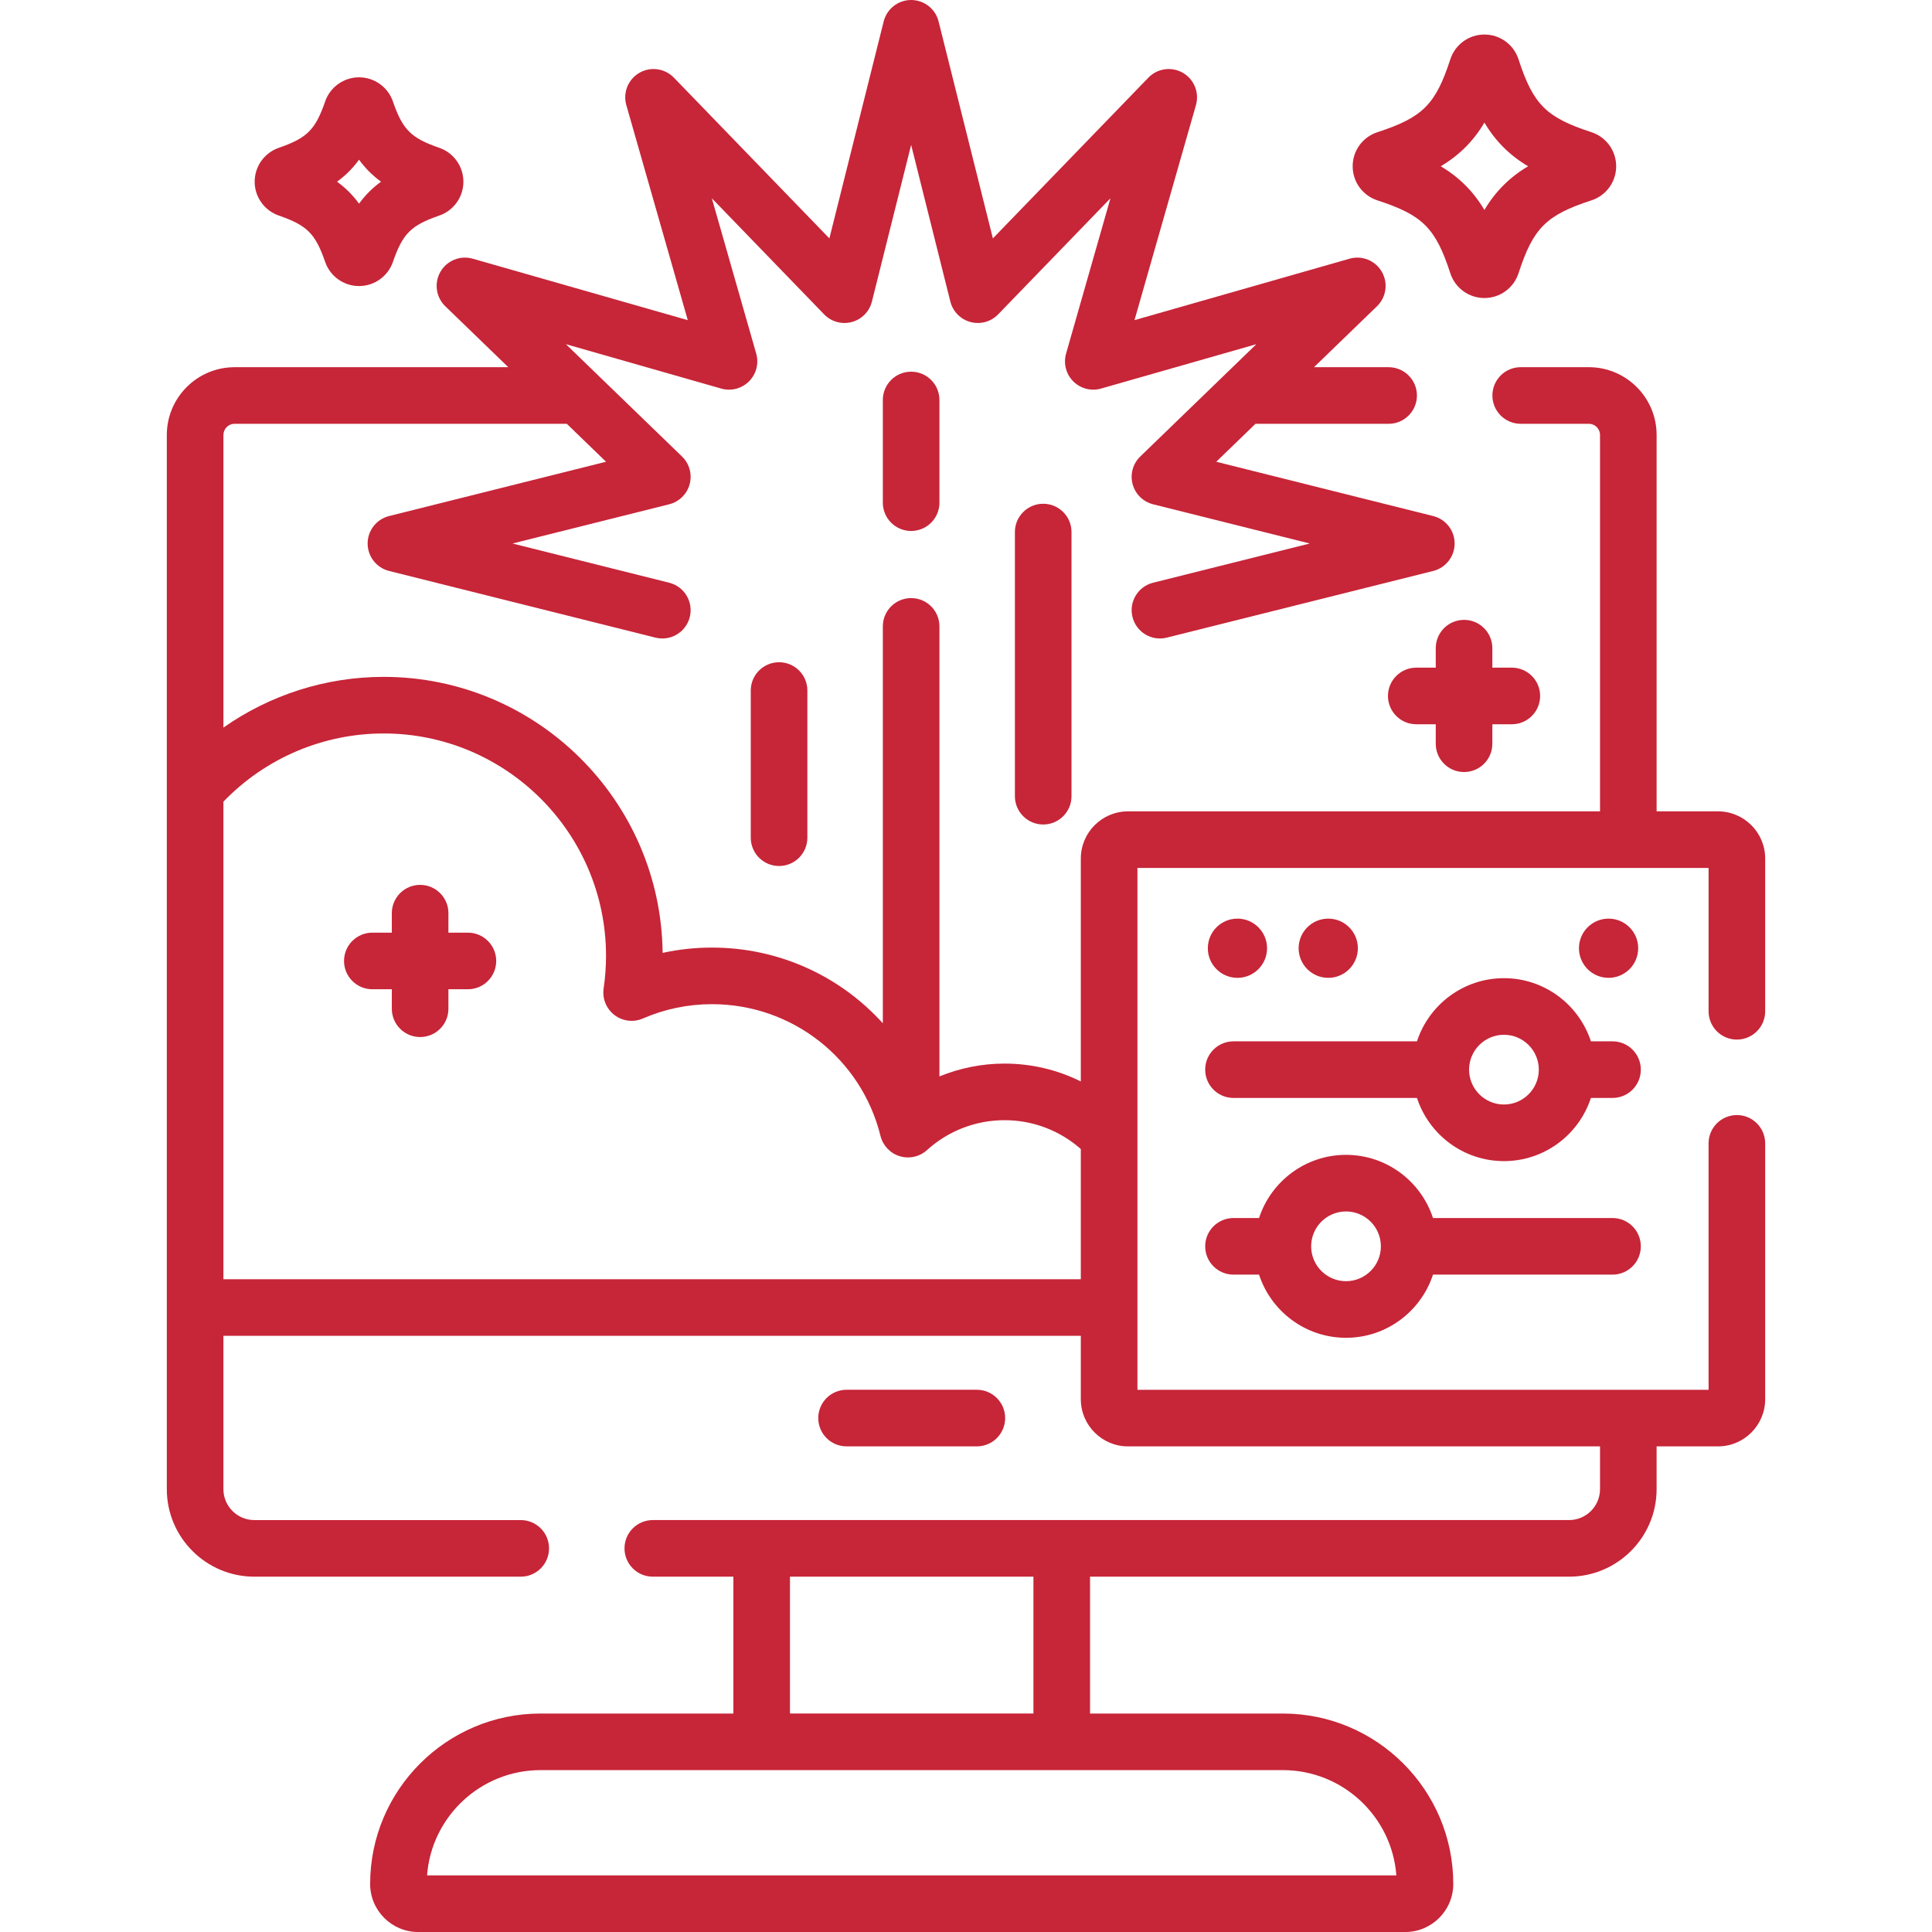 <svg id="Capa_1" enable-background="new 0 0 512 512" height="300" viewBox="0 0 512 512" width="300" xmlns="http://www.w3.org/2000/svg" version="1.1">
  <g transform="matrix(1,0,0,1,0,0)">
    <g>
      <g>
        <path d="M258.877 383.303c4.143 0 7.5-3.358 7.5-7.5s-3.357-7.5-7.5-7.5h-34.528c-4.143 0-7.5 3.358-7.5 7.5s3.357 7.5 7.5 7.5z" fill="#c72538" />
        <path d="M233.96 106v27.213c0 4.142 3.357 7.5 7.5 7.5s7.5-3.358 7.5-7.5V106c0-4.142-3.357-7.5-7.5-7.5s-7.5 3.358-7.5 7.5z" fill="#c72538" />
        <path d="M198.96 183v39c0 4.142 3.357 7.5 7.5 7.5s7.5-3.358 7.5-7.5v-39c0-4.142-3.357-7.5-7.5-7.5s-7.5 3.358-7.5 7.5z" fill="#c72538" />
        <path d="M276.46 133.5c-4.143 0-7.5 3.358-7.5 7.5v70c0 4.142 3.357 7.5 7.5 7.5s7.5-3.358 7.5-7.5v-70c0-4.142-3.357-7.5-7.5-7.5z" fill="#c72538" />
        <path d="M365.038 53.102c11.98 3.901 15.41 7.33 19.311 19.312 1.279 3.927 4.911 6.565 9.036 6.565s7.757-2.639 9.037-6.567c3.899-11.98 7.329-15.409 19.311-19.31 3.928-1.279 6.566-4.911 6.566-9.037 0-4.125-2.639-7.757-6.566-9.036-11.981-3.901-15.411-7.33-19.312-19.313-1.28-3.926-4.911-6.564-9.036-6.564s-7.756 2.638-9.037 6.567c-3.899 11.981-7.329 15.41-19.309 19.31-3.929 1.279-6.568 4.911-6.568 9.037 0 4.125 2.639 7.757 6.567 9.036zm23.305-14.079c1.896-1.895 3.547-4.021 5.042-6.537 1.495 2.516 3.146 4.642 5.042 6.537s4.021 3.546 6.537 5.042c-2.516 1.495-4.642 3.146-6.537 5.042s-3.547 4.021-5.042 6.537c-1.495-2.516-3.146-4.642-5.042-6.537-1.895-1.895-4.021-3.546-6.537-5.042 2.515-1.495 4.642-3.147 6.537-5.042z" fill="#c72538" />
        <path d="M124 247.164h-5.164v-5.164c0-4.142-3.357-7.5-7.5-7.5s-7.5 3.358-7.5 7.5v5.164h-5.163c-4.143 0-7.5 3.358-7.5 7.5s3.357 7.5 7.5 7.5h5.163v5.164c0 4.142 3.357 7.5 7.5 7.5s7.5-3.358 7.5-7.5v-5.164h5.164c4.143 0 7.5-3.358 7.5-7.5s-3.357-7.5-7.5-7.5z" fill="#c72538" />
        <path d="M387.989 164.271c-4.143 0-7.5 3.358-7.5 7.5v5.164h-5.163c-4.143 0-7.5 3.358-7.5 7.5s3.357 7.5 7.5 7.5h5.163v5.164c0 4.142 3.357 7.5 7.5 7.5s7.5-3.358 7.5-7.5v-5.164h5.164c4.143 0 7.5-3.358 7.5-7.5s-3.357-7.5-7.5-7.5h-5.164v-5.164c0-4.142-3.357-7.5-7.5-7.5z" fill="#c72538" />
        <path d="M460.293 275.5c4.143 0 7.5-3.358 7.5-7.5v-40.482c0-6.893-5.607-12.5-12.5-12.5h-16.273v-99.748c0-9.905-8.059-17.963-17.963-17.963h-18.057c-4.143 0-7.5 3.358-7.5 7.5s3.357 7.5 7.5 7.5h18.057c1.634 0 2.963 1.329 2.963 2.963v99.748h-125.091c-6.893 0-12.5 5.607-12.5 12.5v59.076c-6.094-3.025-12.951-4.733-20.204-4.733-5.986 0-11.834 1.181-17.265 3.402v-119.263c0-4.142-3.357-7.5-7.5-7.5s-7.5 3.358-7.5 7.5v105.181c-11.268-12.465-27.518-20.063-45.273-20.063-4.442 0-8.815.472-13.085 1.409-.43-40.409-33.436-73.149-73.944-73.149-15.325 0-30.117 4.781-42.45 13.438v-77.545c0-1.634 1.329-2.963 2.963-2.963h88.035l10.397 10.059-57.495 14.391c-3.338.835-5.679 3.834-5.679 7.275s2.341 6.44 5.679 7.275l70.592 17.668c.611.153 1.224.227 1.827.227 3.359 0 6.417-2.274 7.27-5.681 1.006-4.018-1.437-8.091-5.454-9.096l-41.524-10.393 41.524-10.394c2.643-.661 4.718-2.703 5.423-5.334s-.071-5.438-2.029-7.331l-30.764-29.762 41.157 11.761c2.617.748 5.437.017 7.364-1.908 1.926-1.926 2.656-4.745 1.907-7.364l-11.761-41.157 29.76 30.763c1.896 1.958 4.702 2.734 7.332 2.03 2.631-.705 4.673-2.781 5.334-5.424l10.394-41.523 10.393 41.523c.661 2.643 2.703 4.719 5.334 5.424 2.633.705 5.438-.072 7.332-2.03l29.763-30.765-11.761 41.158c-.749 2.619-.019 5.438 1.907 7.364 1.926 1.925 4.743 2.656 7.364 1.908l41.156-11.761-30.764 29.762c-1.958 1.894-2.734 4.7-2.029 7.331s2.78 4.673 5.423 5.334l41.524 10.394-41.524 10.393c-4.018 1.005-6.46 5.078-5.454 9.096s5.075 6.463 9.097 5.455l70.593-17.668c3.338-.835 5.679-3.834 5.679-7.275s-2.341-6.44-5.679-7.275l-57.495-14.391 10.397-10.058h35.284c4.143 0 7.5-3.358 7.5-7.5s-3.357-7.5-7.5-7.5h-19.78l16.695-16.151c2.473-2.392 3.001-6.16 1.28-9.14s-5.249-4.408-8.556-3.461l-56.987 16.283 16.284-56.987c.946-3.308-.481-6.835-3.461-8.556-2.979-1.72-6.749-1.192-9.141 1.28l-41.21 42.597-14.39-57.495c-.834-3.338-3.834-5.679-7.274-5.679s-6.44 2.341-7.275 5.679l-14.391 57.495-41.21-42.597c-2.392-2.473-6.16-3-9.141-1.28-2.979 1.72-4.407 5.248-3.461 8.556l16.285 56.987-56.987-16.285c-3.309-.945-6.835.482-8.556 3.461s-1.192 6.748 1.28 9.14l16.696 16.152h-72.53c-9.904 0-17.963 8.058-17.963 17.963v279.366c0 12.79 10.405 23.195 23.194 23.195h70.599c4.143 0 7.5-3.358 7.5-7.5s-3.357-7.5-7.5-7.5h-70.599c-4.519 0-8.194-3.676-8.194-8.195v-40.63h227.222v16.797c0 6.893 5.607 12.5 12.5 12.5h125.091v11.333c0 4.519-3.677 8.195-8.195 8.195h-242.825c-4.143 0-7.5 3.358-7.5 7.5s3.357 7.5 7.5 7.5h21.354v36.27h-51.094c-24.905 0-45.168 20.262-45.168 45.167 0 7.02 5.711 12.731 12.731 12.731h261.579c7.021 0 12.731-5.711 12.731-12.731 0-24.905-20.262-45.167-45.167-45.167h-51.094v-36.27h126.951c12.79 0 23.195-10.405 23.195-23.195v-11.333h16.273c6.893 0 12.5-5.607 12.5-12.5v-67.804c0-4.142-3.357-7.5-7.5-7.5s-7.5 3.358-7.5 7.5v65.303h-151.362v-138.285h151.364v37.982c0 4.142 3.357 7.5 7.5 7.5zm-173.864 63.506h-227.222v-126.555c11.097-11.519 26.415-18.074 42.45-18.074 32.504 0 58.948 26.444 58.948 58.948 0 2.847-.213 5.748-.634 8.622-.395 2.693.702 5.388 2.863 7.042s5.049 2.007 7.546.922c5.796-2.518 11.955-3.794 18.306-3.794 21.204 0 39.567 14.358 44.656 34.916.634 2.562 2.568 4.602 5.093 5.372 2.526.77 5.269.155 7.224-1.616 5.642-5.113 12.945-7.929 20.565-7.929 7.737 0 14.807 2.89 20.204 7.639v34.507zm83.621 157.994h-256.874c1.165-15.578 14.213-27.899 30.084-27.899h196.707c15.871 0 28.918 12.321 30.083 27.899zm-96.177-42.899h-64.52v-36.27h64.52z" fill="#c72538" />
        <path d="M427.334 275.966h-5.726c-3.166-9.706-12.299-16.741-23.048-16.741s-19.882 7.035-23.048 16.741h-48.625c-4.143 0-7.5 3.358-7.5 7.5s3.357 7.5 7.5 7.5h48.625c3.166 9.706 12.299 16.741 23.048 16.741s19.882-7.035 23.048-16.741h5.726c4.143 0 7.5-3.358 7.5-7.5s-3.357-7.5-7.5-7.5zm-28.773 16.741c-5.096 0-9.241-4.146-9.241-9.241s4.146-9.241 9.241-9.241 9.241 4.146 9.241 9.241-4.146 9.241-9.241 9.241z" fill="#c72538" />
        <path d="M427.334 322.789h-47.578c-3.166-9.706-12.299-16.741-23.048-16.741s-19.882 7.035-23.048 16.741h-6.772c-4.143 0-7.5 3.358-7.5 7.5s3.357 7.5 7.5 7.5h6.772c3.167 9.706 12.299 16.741 23.048 16.741s19.881-7.035 23.048-16.741h47.578c4.143 0 7.5-3.358 7.5-7.5s-3.357-7.5-7.5-7.5zm-70.626 16.74c-5.096 0-9.241-4.146-9.241-9.241 0-5.096 4.146-9.241 9.241-9.241s9.241 4.146 9.241 9.241c0 5.096-4.145 9.241-9.241 9.241z" fill="#c72538" />
        <path d="M327.934 259.139c4.334 0 7.847-3.513 7.847-7.847s-3.513-7.847-7.847-7.847-7.847 3.513-7.847 7.847 3.513 7.847 7.847 7.847z" fill="#c72538" />
        <circle cx="352" cy="251.292" r="7.847" fill="#c72538" />
        <circle cx="426.288" cy="251.292" r="7.847" fill="#c72538" />
        <path d="M73.883 57.125c7.51 2.598 9.691 4.78 12.289 12.288 1.322 3.824 4.93 6.393 8.977 6.393s7.654-2.569 8.976-6.391c2.599-7.51 4.78-9.692 12.29-12.29h.002c3.822-1.324 6.39-4.931 6.389-8.977 0-4.045-2.568-7.652-6.391-8.975-7.51-2.598-9.692-4.781-12.289-12.288-1.322-3.824-4.93-6.393-8.977-6.393s-7.654 2.569-8.976 6.391c-2.598 7.509-4.78 9.692-12.289 12.29-3.823 1.322-6.393 4.929-6.393 8.975-.001 4.045 2.568 7.653 6.392 8.977zm21.265-14.806c1.648 2.273 3.556 4.181 5.83 5.83-2.274 1.648-4.182 3.556-5.83 5.83-1.648-2.274-3.556-4.182-5.83-5.83 2.274-1.649 4.182-3.557 5.83-5.83z" fill="#c72538" />
      </g>
    </g>
  </g>
</svg>
